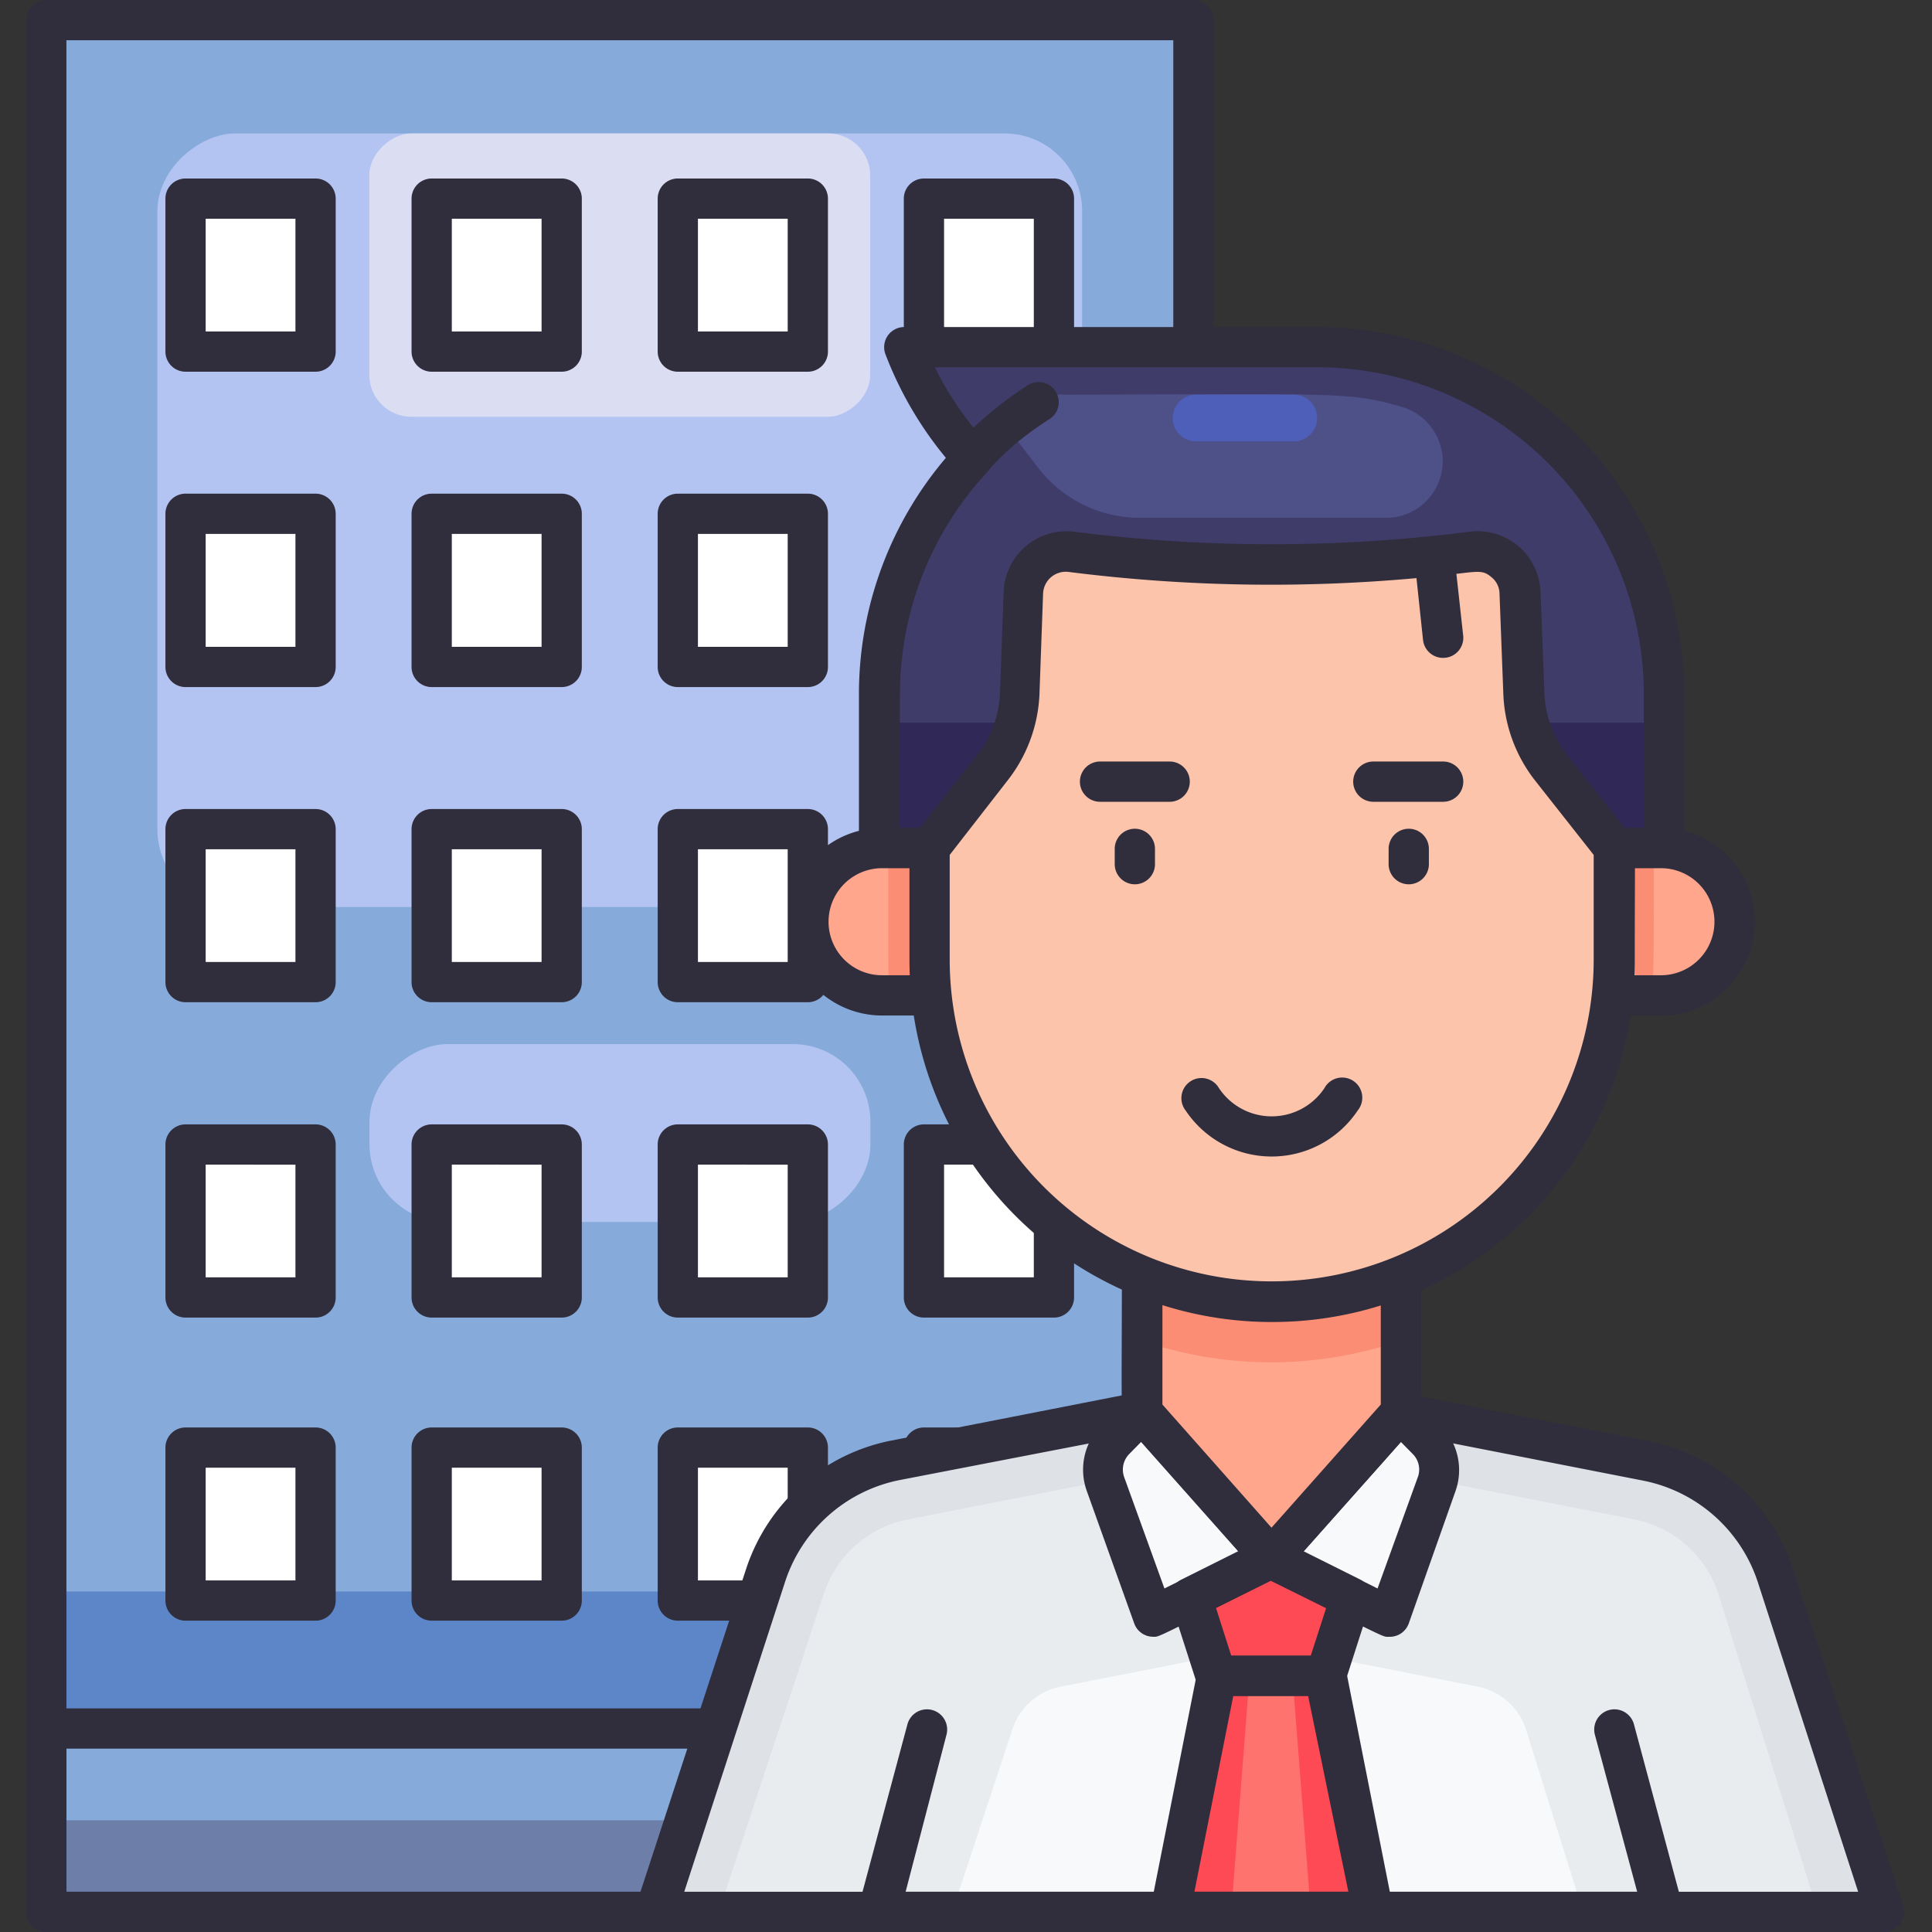 <svg xmlns="http://www.w3.org/2000/svg" viewBox="0 0 96 96"><rect x="0" y="0" width="96" height="96" fill="#333333" stroke="none"/><defs><style>.cls-1{fill:#86abda;}.cls-2{fill:#b3c4f3;}.cls-3{fill:#dbddf3;}.cls-4{fill:#5c86c7;}.cls-5{fill:#6d7ea8;}.cls-6{fill:#fff;}.cls-7{fill:#302d3d;}.cls-8{fill:#3f3c6a;}.cls-9{fill:#302856;}.cls-10{fill:#4e5088;}.cls-11{fill:#4e5fba;}.cls-12{fill:#dee2e6;}.cls-13{fill:#e9ecef;}.cls-14{fill:#f8f9fa;}.cls-15{fill:#fe4a55;}.cls-16{fill:#ff736e;}.cls-17{fill:#ffa68d;}.cls-18{fill:#fb8d74;}.cls-19{fill:#fbc4ab;}</style></defs><title>Employee</title><g id="Employee"><rect class="cls-1" x="2.33" y="1.14" width="56.93" height="93.86"/><rect class="cls-2" x="11.57" y="2.88" width="38.44" height="45.95" rx="3.86" transform="translate(56.65 -4.94) rotate(90)"/><rect class="cls-3" x="23.75" y="1.23" width="14.08" height="24.89" rx="2.09" transform="translate(44.47 -17.12) rotate(90)"/><rect class="cls-2" x="26.37" y="43.85" width="8.84" height="24.89" rx="3.86" transform="translate(87.1 25.51) rotate(90)"/><rect class="cls-4" x="2.33" y="79.08" width="56.93" height="6.82"/><rect class="cls-5" x="2.33" y="90.45" width="56.93" height="4.55"/><rect class="cls-6" x="33.67" y="41.28" width="6.45" height="7.59"/><rect class="cls-6" x="21.46" y="41.28" width="6.45" height="7.59"/><rect class="cls-6" x="33.67" y="25.64" width="6.45" height="7.59"/><rect class="cls-6" x="21.46" y="25.64" width="6.45" height="7.59"/><rect class="cls-6" x="33.67" y="10" width="6.45" height="7.59"/><rect class="cls-6" x="45.89" y="10" width="6.45" height="7.59"/><rect class="cls-6" x="21.46" y="10" width="6.45" height="7.59"/><rect class="cls-6" x="9.25" y="41.28" width="6.45" height="7.59"/><rect class="cls-6" x="33.67" y="56.93" width="6.45" height="7.59"/><rect class="cls-6" x="45.89" y="56.93" width="6.45" height="7.59"/><rect class="cls-6" x="21.46" y="56.93" width="6.45" height="7.59"/><rect class="cls-6" x="9.25" y="56.93" width="6.45" height="7.59"/><rect class="cls-6" x="33.67" y="71.94" width="6.45" height="7.59"/><rect class="cls-6" x="45.89" y="71.94" width="6.45" height="7.59"/><rect class="cls-6" x="21.46" y="71.94" width="6.45" height="7.59"/><rect class="cls-6" x="9.25" y="71.94" width="6.45" height="7.59"/><rect class="cls-6" x="9.25" y="25.64" width="6.45" height="7.59"/><rect class="cls-6" x="9.25" y="10" width="6.45" height="7.59"/><path class="cls-7" d="M59.3,96h-57a1,1,0,0,1-1-1V1a1,1,0,0,1,1-1h57a1,1,0,0,1,1,1V95A1,1,0,0,1,59.3,96Zm-56-2h55V2h-55Z"/><path class="cls-7" d="M59.3,96h-57a1,1,0,0,1-1-1V85.89a1,1,0,0,1,1-1h57a1,1,0,0,1,1,1V95A1,1,0,0,1,59.3,96Zm-56-2h55V86.89h-55Z"/><path class="cls-7" d="M40.14,49.8H33.68a1,1,0,0,1-1-1V41.2a1,1,0,0,1,1-1h6.46a1,1,0,0,1,1,1v7.6A1,1,0,0,1,40.14,49.8Zm-5.46-2h4.46V42.2H34.68Z"/><path class="cls-7" d="M27.91,49.8H21.45a1,1,0,0,1-1-1V41.2a1,1,0,0,1,1-1h6.46a1,1,0,0,1,1,1v7.6A1,1,0,0,1,27.91,49.8Zm-5.46-2h4.46V42.2H22.45Z"/><path class="cls-7" d="M40.14,34.14H33.68a1,1,0,0,1-1-1V25.53a1,1,0,0,1,1-1h6.46a1,1,0,0,1,1,1v7.61A1,1,0,0,1,40.14,34.14Zm-5.46-2h4.46V26.53H34.68Z"/><path class="cls-7" d="M27.91,34.14H21.45a1,1,0,0,1-1-1V25.53a1,1,0,0,1,1-1h6.46a1,1,0,0,1,1,1v7.61A1,1,0,0,1,27.91,34.14Zm-5.46-2h4.46V26.53H22.45Z"/><path class="cls-7" d="M40.14,18.47H33.68a1,1,0,0,1-1-1V9.87a1,1,0,0,1,1-1h6.46a1,1,0,0,1,1,1v7.6A1,1,0,0,1,40.14,18.47Zm-5.46-2h4.46v-5.6H34.68Z"/><path class="cls-7" d="M52.37,18.47H45.91a1,1,0,0,1-1-1V9.87a1,1,0,0,1,1-1h6.46a1,1,0,0,1,1,1v7.6A1,1,0,0,1,52.37,18.47Zm-5.46-2h4.46v-5.6H46.91Z"/><path class="cls-7" d="M27.91,18.47H21.45a1,1,0,0,1-1-1V9.87a1,1,0,0,1,1-1h6.46a1,1,0,0,1,1,1v7.6A1,1,0,0,1,27.91,18.47Zm-5.46-2h4.46v-5.6H22.45Z"/><path class="cls-7" d="M15.68,49.8H9.22a1,1,0,0,1-1-1V41.2a1,1,0,0,1,1-1h6.46a1,1,0,0,1,1,1v7.6A1,1,0,0,1,15.68,49.8Zm-5.46-2h4.46V42.2H10.22Z"/><path class="cls-7" d="M40.14,65.47H33.68a1,1,0,0,1-1-1v-7.6a1,1,0,0,1,1-1h6.46a1,1,0,0,1,1,1v7.6A1,1,0,0,1,40.14,65.47Zm-5.46-2h4.46v-5.6H34.68Z"/><path class="cls-7" d="M52.37,65.47H45.91a1,1,0,0,1-1-1v-7.6a1,1,0,0,1,1-1h6.46a1,1,0,0,1,1,1v7.6A1,1,0,0,1,52.37,65.47Zm-5.46-2h4.46v-5.6H46.91Z"/><path class="cls-7" d="M27.91,65.47H21.45a1,1,0,0,1-1-1v-7.6a1,1,0,0,1,1-1h6.46a1,1,0,0,1,1,1v7.6A1,1,0,0,1,27.91,65.47Zm-5.46-2h4.46v-5.6H22.45Z"/><path class="cls-7" d="M15.68,65.47H9.22a1,1,0,0,1-1-1v-7.6a1,1,0,0,1,1-1h6.46a1,1,0,0,1,1,1v7.6A1,1,0,0,1,15.68,65.47Zm-5.46-2h4.46v-5.6H10.22Z"/><path class="cls-7" d="M40.14,80.53H33.68a1,1,0,0,1-1-1v-7.6a1,1,0,0,1,1-1h6.46a1,1,0,0,1,1,1v7.6A1,1,0,0,1,40.14,80.53Zm-5.46-2h4.46v-5.6H34.68Z"/><path class="cls-7" d="M52.37,80.53H45.91a1,1,0,0,1-1-1v-7.6a1,1,0,0,1,1-1h6.46a1,1,0,0,1,1,1v7.6A1,1,0,0,1,52.37,80.53Zm-5.46-2h4.46v-5.6H46.91Z"/><path class="cls-7" d="M27.91,80.53H21.45a1,1,0,0,1-1-1v-7.6a1,1,0,0,1,1-1h6.46a1,1,0,0,1,1,1v7.6A1,1,0,0,1,27.91,80.53Zm-5.46-2h4.46v-5.6H22.45Z"/><path class="cls-7" d="M15.68,80.53H9.22a1,1,0,0,1-1-1v-7.6a1,1,0,0,1,1-1h6.46a1,1,0,0,1,1,1v7.6A1,1,0,0,1,15.68,80.53Zm-5.46-2h4.46v-5.6H10.22Z"/><path class="cls-7" d="M15.68,34.14H9.22a1,1,0,0,1-1-1V25.53a1,1,0,0,1,1-1h6.46a1,1,0,0,1,1,1v7.61A1,1,0,0,1,15.68,34.14Zm-5.46-2h4.46V26.53H10.22Z"/><path class="cls-7" d="M15.68,18.47H9.22a1,1,0,0,1-1-1V9.87a1,1,0,0,1,1-1h6.46a1,1,0,0,1,1,1v7.6A1,1,0,0,1,15.68,18.47Zm-5.46-2h4.46v-5.6H10.22Z"/><path class="cls-8" d="M65.42,17.25H44.86a17.31,17.31,0,0,0,3.43,5.5,17.16,17.16,0,0,0-4.64,11.73v7.66h39V34.48A17.23,17.23,0,0,0,65.42,17.25Z"/><rect class="cls-9" x="43.65" y="35.91" width="39" height="6.22"/><path class="cls-10" d="M68.83,25.73H56.59a6.37,6.37,0,0,1-5-2.48l-1.37-1.78a1.16,1.16,0,0,1,.92-1.86c15.09,0,15.8-.21,18.58.63A2.81,2.81,0,0,1,68.83,25.73Z"/><path class="cls-11" d="M64.29,21.93H59.43a1.16,1.16,0,1,1,0-2.32h4.86a1.16,1.16,0,0,1,0,2.32Z"/><path class="cls-7" d="M82.68,43.14h-39a1,1,0,0,1-1-1V34.48A18.12,18.12,0,0,1,47,22.75a18.35,18.35,0,0,1-3-5.14,1,1,0,0,1,.93-1.36H65.45A18.25,18.25,0,0,1,83.68,34.48v7.66A1,1,0,0,1,82.68,43.14Zm-38-2h37V34.48A16.25,16.25,0,0,0,65.45,18.25h-19a16.35,16.35,0,0,0,2.63,3.82,1,1,0,0,1,0,1.36,16.21,16.21,0,0,0-4.36,11Z"/><path class="cls-12" d="M93.71,95H32.6l5.48-16.74a8.51,8.51,0,0,1,6.45-5.7l12.2-2.39H69.58l12.2,2.39a8.51,8.51,0,0,1,6.45,5.7Z"/><path class="cls-13" d="M90.33,95H35.71l5.23-15.81a5.51,5.51,0,0,1,4.17-3.69L57,73.17H69.3L81.21,75.5a5.51,5.51,0,0,1,4.17,3.69Z"/><path class="cls-14" d="M47.31,95l3-9.08a3.15,3.15,0,0,1,2.39-2.11l6.84-1.34h7.05l6.84,1.34a3.15,3.15,0,0,1,2.39,2.11L78.66,95Z"/><path class="cls-14" d="M63.15,77.41,57.3,80.33l-2.38-6.59a2.07,2.07,0,0,1,.46-2.17l1.35-1.4Z"/><path class="cls-14" d="M63.15,77.41,69,80.33l2.38-6.59a2.07,2.07,0,0,0-.46-2.17l-1.35-1.4Z"/><polygon class="cls-15" points="65.86 83.27 60.45 83.27 59.2 79.38 63.16 77.41 67.11 79.38 65.86 83.27"/><polygon class="cls-15" points="68.17 95 58.13 95 60.45 83.27 65.86 83.27 68.17 95"/><polygon class="cls-16" points="65.13 95 61.18 95 62.09 83.27 64.22 83.27 65.13 95"/><path class="cls-7" d="M93.71,96H32.6a1,1,0,0,1-1-1.31l5.48-16.75a9.53,9.53,0,0,1,7.21-6.36l12.2-2.39c.15,0-.59,0,13,0,.15,0-.74-.16,12.39,2.41a9.51,9.51,0,0,1,7.21,6.36l5.48,16.75A1,1,0,0,1,93.71,96ZM34,94H92.33l-5-15.43a7.53,7.53,0,0,0-5.69-5l-12.1-2.37H56.83L44.72,73.54a7.53,7.53,0,0,0-5.69,5Z"/><path class="cls-7" d="M82.66,96h-39a1,1,0,0,1-1-1.26l2.43-9.06a1,1,0,1,1,1.94.52L45,94H81.35l-2.1-7.8a1,1,0,0,1,1.94-.52l2.43,9.06A1,1,0,0,1,82.66,96Z"/><path class="cls-7" d="M57.3,81.33a1,1,0,0,1-.94-.66L54,74.08a3.13,3.13,0,0,1,.68-3.21c1.54-1.59,1.51-1.67,2.09-1.7a1,1,0,0,1,.73.34l6.42,7.24a1,1,0,0,1-.3,1.56C57.24,81.48,57.63,81.33,57.3,81.33Zm-.6-9.68-.6.61a1.11,1.11,0,0,0-.24,1.14l2,5.53,3.68-1.83Z"/><path class="cls-7" d="M69,81.33c-.33,0,.08.15-6.3-3a1,1,0,0,1-.3-1.56l6.42-7.24a1,1,0,0,1,.73-.34c.6,0,.64.21,2.09,1.7a3.13,3.13,0,0,1,.68,3.21L70,80.67A1,1,0,0,1,69,81.33ZM64.77,77.1l3.68,1.83,2-5.53a1.09,1.09,0,0,0-.24-1.14l-.6-.61Z"/><path class="cls-7" d="M65.86,84.27H60.45a1,1,0,0,1-1-.69l-1.25-3.89a1,1,0,0,1,.5-1.2l4-2a1,1,0,0,1,.89,0l4,2a1,1,0,0,1,.5,1.2l-1.25,3.89A1,1,0,0,1,65.86,84.27Zm-4.68-2h3.95l.77-2.38-2.74-1.36-2.74,1.36Z"/><path class="cls-7" d="M68.17,96h-10a1,1,0,0,1-1-1.19l2.32-11.73a1,1,0,0,1,1-.81h5.41a1,1,0,0,1,1,.81l2.32,11.73A1,1,0,0,1,68.17,96Zm-8.82-2H67L65,84.27H61.28Z"/><polygon class="cls-17" points="69.59 60.89 69.59 70.17 63.16 77.41 56.73 70.17 56.73 60.89 69.59 60.89"/><path class="cls-17" d="M86.17,45.8a3.66,3.66,0,0,1-3.66,3.66H43.81a3.66,3.66,0,0,1,0-7.32h38.7A3.66,3.66,0,0,1,86.17,45.8Z"/><path class="cls-18" d="M69.59,60.89v5.73a19.81,19.81,0,0,1-12.86,0V60.89Z"/><path class="cls-7" d="M62.43,78.08,56,70.84c-.36-.4-.25.07-.25-10a1,1,0,0,1,1-1H69.61a1,1,0,0,1,1,1v9.28c0,.54.26.09-6.68,7.91A1,1,0,0,1,62.43,78.08Zm-4.67-8.29,5.42,6.12,5.43-6.12v-7.9H57.76Zm11.85.38h0Z"/><path class="cls-18" d="M82.18,42.14c0,5,0,6-.09,7.32H44.23c-.12-1.12-.09-1.25-.09-7.32Z"/><path class="cls-7" d="M82.53,50.46H43.83a4.66,4.66,0,1,1,0-9.32h38.7a4.66,4.66,0,0,1,0,9.32Zm-38.7-7.32a2.66,2.66,0,1,0,0,5.32h38.7a2.66,2.66,0,0,0,0-5.32Z"/><path class="cls-19" d="M80.17,42.14v5.53a17,17,0,1,1-34,0V42.14l3.15-4a6.39,6.39,0,0,0,1.34-3.68l.19-5a2.12,2.12,0,0,1,2.13-2,79.11,79.11,0,0,0,20.15,0,2.13,2.13,0,0,1,2.39,2l.19,5A6.39,6.39,0,0,0,77,38.13Z"/><path class="cls-7" d="M48.3,23.74a1,1,0,0,1-.73-1.68A18,18,0,0,1,51,19.19a1,1,0,1,1,1.09,1.67C49.19,22.74,49.21,23.74,48.3,23.74Z"/><path class="cls-7" d="M63.19,65.69a18,18,0,0,1-18-18V42.14c0-.47-.09-.23,3.37-4.63a5.36,5.36,0,0,0,1.13-3.09l.18-5a3.13,3.13,0,0,1,3.5-3,77.88,77.88,0,0,0,19.66,0,3.13,3.13,0,0,1,3.52,3l.19,5a5.29,5.29,0,0,0,1.13,3.09l3.15,4c.29.37.21,0,.21,6.15A18,18,0,0,1,63.19,65.69Zm-16-23.21v5.19a16,16,0,1,0,32,0V42.48l-2.94-3.73a7.43,7.43,0,0,1-1.55-4.26l-.19-5a1.06,1.06,0,0,0-.4-.81c-.56-.48-.74-.21-3.88.06a79.83,79.83,0,0,1-17.12-.32,1.13,1.13,0,0,0-1.28,1.08l-.18,5a7.45,7.45,0,0,1-1.56,4.25Z"/><path class="cls-7" d="M70,43.94a1,1,0,0,1-1-1v-.76a1,1,0,1,1,2,0v.76A1,1,0,0,1,70,43.94Z"/><path class="cls-7" d="M71.71,39.84H68.24a1,1,0,0,1,0-2h3.47a1,1,0,0,1,0,2Z"/><path class="cls-7" d="M56.39,43.94a1,1,0,0,1-1-1v-.76a1,1,0,1,1,2,0v.76A1,1,0,0,1,56.39,43.94Z"/><path class="cls-7" d="M58.12,39.84H54.66a1,1,0,0,1,0-2h3.46a1,1,0,1,1,0,2Z"/><path class="cls-7" d="M58.92,55.19a1,1,0,1,1,1.65-1.12,3.15,3.15,0,0,0,5.24,0,1,1,0,1,1,1.66,1.1A5.14,5.14,0,0,1,58.92,55.19Z"/><path class="cls-7" d="M71.71,32.69a1,1,0,0,1-1-.89l-.43-4.05a1,1,0,0,1,.88-1.1,1,1,0,0,1,1.1.89l.44,4A1,1,0,0,1,71.71,32.69Z"/></g></svg>